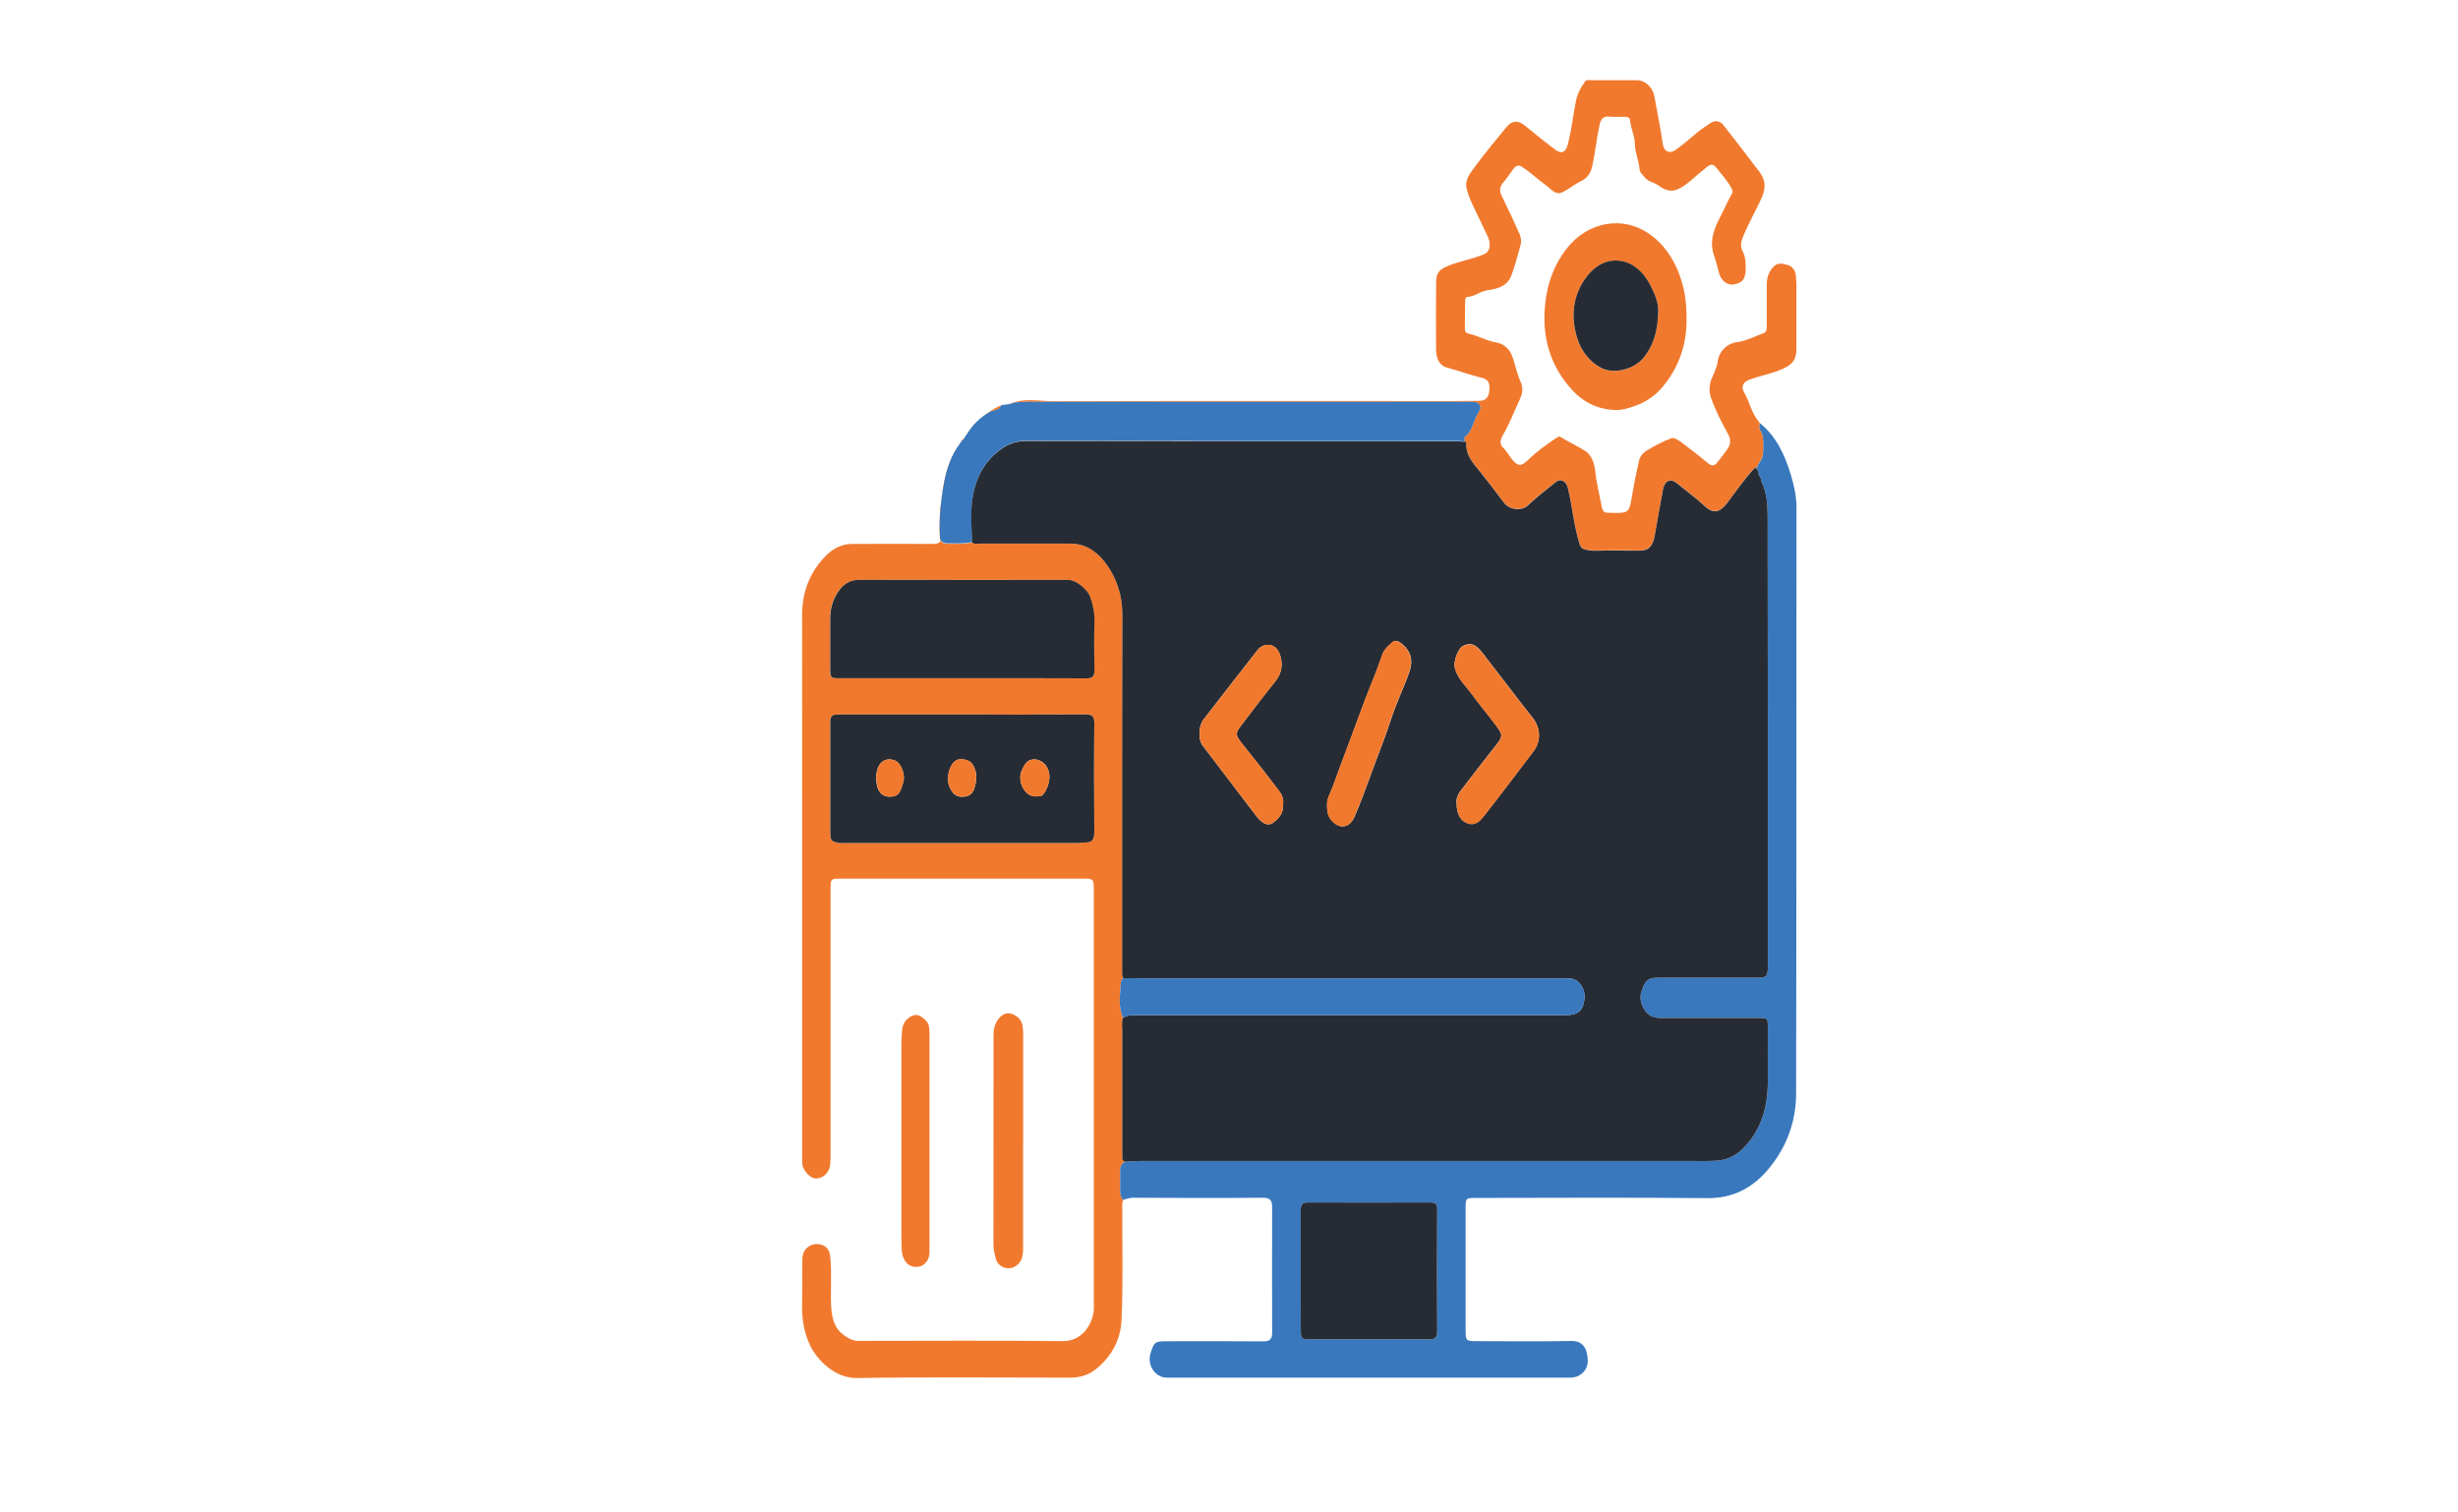 <svg width="65" height="40" viewBox="0 0 65 40" fill="none" xmlns="http://www.w3.org/2000/svg">
<g id="Desktop App icon" clip-path="url(#clip0_438_1295)">
<path id="Vector" d="M29.698 31.73C29.67 31.814 29.678 31.902 29.678 31.989C29.675 32.962 29.701 33.938 29.658 34.911C29.635 35.424 29.4 35.869 28.991 36.202C28.768 36.382 28.536 36.435 28.27 36.435C26.397 36.435 24.524 36.416 22.651 36.445C22.108 36.453 21.613 35.993 21.416 35.567C21.254 35.218 21.201 34.858 21.211 34.478C21.221 34.081 21.211 33.684 21.218 33.287C21.224 33.049 21.405 32.888 21.63 32.904C21.823 32.917 21.931 33.023 21.954 33.227C22.002 33.666 21.959 34.107 21.979 34.546C22.002 35.017 22.154 35.266 22.523 35.43C22.604 35.464 22.684 35.462 22.768 35.462C24.547 35.462 26.324 35.448 28.103 35.469C28.599 35.475 28.889 35.049 28.925 34.642C28.93 34.586 28.925 34.531 28.925 34.475C28.925 30.846 28.925 27.215 28.925 23.586C28.925 23.555 28.925 23.526 28.925 23.494C28.92 23.256 28.905 23.237 28.68 23.237C27.75 23.237 26.819 23.237 25.887 23.237C24.666 23.237 23.445 23.237 22.224 23.237C21.972 23.237 21.964 23.242 21.964 23.507C21.964 25.816 21.964 28.122 21.964 30.431C21.964 30.55 21.964 30.666 21.956 30.785C21.941 31.008 21.764 31.177 21.56 31.166C21.423 31.161 21.231 30.952 21.216 30.788C21.211 30.727 21.213 30.664 21.213 30.603C21.213 25.826 21.216 21.047 21.211 16.271C21.211 15.641 21.423 15.118 21.845 14.692C22.022 14.515 22.252 14.388 22.518 14.385C23.235 14.385 23.953 14.38 24.669 14.385C24.838 14.385 24.901 14.335 24.896 14.155C24.888 13.771 24.855 13.385 24.931 13.01C24.972 12.809 25.012 12.6 25.083 12.399C25.161 12.174 25.25 11.96 25.371 11.756C25.154 12.052 25.035 12.399 24.967 12.753C24.876 13.229 24.825 13.716 24.853 14.205C24.861 14.348 24.947 14.38 25.055 14.38C25.273 14.38 25.492 14.398 25.707 14.345C25.76 14.404 25.831 14.377 25.892 14.377C26.698 14.377 27.504 14.377 28.308 14.377C28.682 14.377 28.978 14.56 29.203 14.845C29.524 15.255 29.683 15.729 29.683 16.276C29.673 19.402 29.678 22.526 29.678 25.652C29.678 25.726 29.668 25.803 29.708 25.869C29.66 25.893 29.643 25.94 29.64 25.99C29.622 26.302 29.559 26.617 29.701 26.919C29.655 27.032 29.68 27.151 29.68 27.268C29.68 28.355 29.68 29.442 29.68 30.529C29.68 30.635 29.665 30.754 29.83 30.719C29.691 30.722 29.628 30.807 29.625 30.944C29.622 31.098 29.625 31.251 29.625 31.404C29.625 31.518 29.617 31.637 29.701 31.73H29.698ZM25.452 18.897C24.368 18.897 23.283 18.897 22.199 18.897C21.979 18.897 21.954 18.924 21.954 19.156C21.954 20.101 21.954 21.042 21.954 21.986C21.954 22.24 21.969 22.256 22.204 22.296C22.245 22.304 22.288 22.296 22.328 22.296C24.385 22.296 26.443 22.296 28.498 22.296C28.561 22.296 28.629 22.28 28.69 22.282C28.93 22.288 28.937 22.14 28.935 21.947C28.93 21.01 28.927 20.074 28.935 19.135C28.935 18.945 28.879 18.892 28.702 18.894C27.618 18.902 26.534 18.897 25.45 18.897H25.452ZM25.457 17.937C26.549 17.937 27.638 17.937 28.73 17.94C28.887 17.94 28.94 17.884 28.937 17.723C28.932 17.294 28.927 16.866 28.937 16.437C28.945 16.207 28.899 15.996 28.824 15.787C28.748 15.575 28.442 15.337 28.247 15.337C26.405 15.337 24.56 15.337 22.717 15.335C22.457 15.335 22.282 15.464 22.146 15.67C22.015 15.874 21.949 16.102 21.949 16.35C21.949 16.792 21.949 17.231 21.949 17.672C21.949 17.929 21.956 17.937 22.197 17.937C23.281 17.937 24.365 17.937 25.452 17.937H25.457Z" fill="#F1792E"/>
<path id="Vector_2" d="M29.698 31.73C29.615 31.637 29.622 31.518 29.622 31.404C29.622 31.251 29.62 31.098 29.622 30.944C29.625 30.807 29.688 30.725 29.827 30.719C29.941 30.714 30.052 30.703 30.163 30.703C34.993 30.703 39.826 30.703 44.656 30.703C44.904 30.703 45.154 30.711 45.402 30.696C45.672 30.677 45.917 30.55 46.104 30.362C46.6 29.863 46.759 29.222 46.749 28.521C46.741 28.075 46.749 27.628 46.749 27.181C46.749 26.929 46.741 26.921 46.499 26.921C45.639 26.921 44.78 26.921 43.92 26.921C43.794 26.921 43.688 26.911 43.582 26.816C43.438 26.689 43.342 26.448 43.397 26.263C43.498 25.924 43.572 25.858 43.855 25.858C44.727 25.858 45.596 25.858 46.468 25.858C46.713 25.858 46.749 25.821 46.749 25.573C46.749 21.59 46.751 17.606 46.744 13.623C46.744 13.325 46.713 13.018 46.582 12.737H46.58C46.572 12.669 46.547 12.608 46.506 12.555C46.428 12.441 46.451 12.327 46.526 12.23C46.605 12.132 46.627 12.026 46.625 11.904C46.622 11.719 46.648 11.534 46.539 11.367C46.504 11.312 46.524 11.248 46.536 11.188C46.971 11.537 47.201 12.034 47.358 12.557C47.441 12.838 47.51 13.134 47.507 13.444C47.502 18.601 47.507 23.756 47.497 28.913C47.497 29.64 47.259 30.307 46.802 30.873C46.37 31.407 45.844 31.693 45.151 31.687C43.107 31.669 41.062 31.679 39.015 31.682C38.764 31.682 38.757 31.69 38.757 31.954C38.757 33.034 38.757 34.113 38.757 35.194C38.757 35.451 38.775 35.469 39.02 35.469C39.861 35.469 40.703 35.483 41.545 35.464C41.848 35.459 41.979 35.644 41.987 35.988C41.992 36.236 41.787 36.435 41.527 36.435C38.421 36.435 35.314 36.435 32.208 36.435C31.758 36.435 31.306 36.435 30.856 36.435C30.55 36.435 30.328 36.102 30.424 35.797C30.52 35.491 30.542 35.472 30.851 35.472C31.705 35.472 32.559 35.467 33.411 35.475C33.586 35.475 33.641 35.414 33.641 35.239C33.636 34.134 33.641 33.031 33.641 31.925C33.641 31.756 33.593 31.677 33.404 31.677C32.254 31.687 31.104 31.682 29.953 31.677C29.86 31.677 29.784 31.714 29.698 31.735V31.73ZM36.219 35.419C36.748 35.419 37.273 35.414 37.801 35.422C37.961 35.422 38.006 35.364 38.006 35.205C38.004 34.131 38.004 33.06 38.006 31.986C38.006 31.851 37.963 31.799 37.832 31.801C36.748 31.804 35.663 31.804 34.579 31.801C34.44 31.801 34.394 31.857 34.397 32C34.402 33.06 34.397 34.121 34.399 35.181C34.399 35.403 34.415 35.416 34.637 35.419C35.165 35.419 35.691 35.419 36.219 35.419Z" fill="#3978BD"/>
<path id="Vector_3" d="M46.537 11.182C46.524 11.243 46.504 11.306 46.539 11.362C46.648 11.529 46.623 11.716 46.625 11.899C46.625 12.021 46.605 12.126 46.526 12.224C46.451 12.319 46.428 12.436 46.506 12.55C46.494 12.475 46.468 12.407 46.42 12.351C46.14 12.65 45.915 12.981 45.675 13.295C45.485 13.547 45.308 13.594 45.083 13.383C44.853 13.166 44.595 12.986 44.355 12.782C44.184 12.637 44.024 12.7 43.979 12.93C43.898 13.346 43.83 13.764 43.754 14.181C43.708 14.425 43.6 14.562 43.359 14.557C43.069 14.549 42.778 14.557 42.487 14.554C42.298 14.552 42.108 14.575 41.921 14.528C41.838 14.507 41.797 14.472 41.77 14.38C41.618 13.898 41.578 13.39 41.461 12.901C41.418 12.719 41.277 12.637 41.138 12.748C40.89 12.949 40.632 13.139 40.4 13.364C40.236 13.523 39.909 13.475 39.773 13.293C39.566 13.018 39.358 12.743 39.144 12.475C38.964 12.251 38.757 12.044 38.775 11.716C38.775 11.685 38.747 11.664 38.711 11.677C38.767 11.648 38.691 11.592 38.729 11.563C38.949 11.402 38.957 11.113 39.098 10.904C39.199 10.759 39.133 10.64 38.962 10.629C38.908 10.627 38.855 10.629 38.802 10.629C34.963 10.629 31.124 10.629 27.285 10.629C27.077 10.629 26.872 10.619 26.673 10.695C27.065 10.508 27.479 10.614 27.881 10.611C31.419 10.6 34.961 10.606 38.499 10.606C38.711 10.606 38.926 10.603 39.139 10.6C39.288 10.6 39.381 10.492 39.386 10.304C39.391 10.161 39.381 10.042 39.192 9.995C38.878 9.915 38.572 9.804 38.259 9.72C38.049 9.664 37.976 9.458 37.976 9.241C37.973 8.638 37.971 8.037 37.978 7.434C37.983 7.181 38.105 7.106 38.33 7.017C38.636 6.895 38.964 6.85 39.262 6.715C39.394 6.657 39.434 6.477 39.351 6.279C39.28 6.112 39.194 5.951 39.118 5.784C38.997 5.525 38.858 5.276 38.785 4.996C38.732 4.79 38.848 4.618 38.954 4.475C39.235 4.091 39.535 3.726 39.839 3.359C39.99 3.176 40.155 3.179 40.331 3.327C40.594 3.547 40.862 3.758 41.133 3.962C41.294 4.083 41.403 4.028 41.456 3.83C41.557 3.454 41.595 3.068 41.671 2.687C41.712 2.483 41.8 2.311 41.919 2.153C41.959 2.097 42.03 2.121 42.086 2.121C42.482 2.121 42.879 2.121 43.276 2.121C43.509 2.121 43.706 2.306 43.749 2.55C43.822 2.967 43.913 3.38 43.969 3.803C43.996 4.007 44.158 4.081 44.317 3.962C44.52 3.811 44.714 3.647 44.909 3.483C45.005 3.401 45.114 3.34 45.215 3.266C45.323 3.187 45.47 3.176 45.569 3.301C45.895 3.713 46.213 4.134 46.532 4.552C46.688 4.761 46.701 4.967 46.59 5.221C46.428 5.588 46.218 5.932 46.074 6.313C46.031 6.424 46.029 6.54 46.079 6.636C46.157 6.781 46.163 6.932 46.163 7.085C46.167 7.368 46.087 7.477 45.859 7.522C45.7 7.553 45.523 7.445 45.462 7.231C45.419 7.072 45.379 6.913 45.326 6.757C45.197 6.382 45.321 6.062 45.49 5.736C45.596 5.533 45.687 5.319 45.801 5.12C45.824 5.078 45.819 5.041 45.798 4.999C45.692 4.784 45.528 4.618 45.384 4.433C45.25 4.261 45.139 4.425 45.04 4.499C44.813 4.665 44.628 4.893 44.365 5.007C44.178 5.086 44.007 5.02 43.852 4.903C43.741 4.819 43.587 4.813 43.493 4.689C43.443 4.623 43.364 4.567 43.357 4.48C43.342 4.25 43.236 4.039 43.233 3.808C43.231 3.592 43.124 3.404 43.109 3.192C43.104 3.105 43.033 3.092 42.965 3.089C42.829 3.089 42.692 3.097 42.556 3.084C42.374 3.065 42.326 3.176 42.293 3.332C42.217 3.687 42.184 4.049 42.103 4.406C42.063 4.591 41.957 4.724 41.82 4.784C41.638 4.869 41.489 5.004 41.312 5.086C41.133 5.17 41.011 4.993 40.883 4.901C40.668 4.747 40.476 4.56 40.251 4.414C40.127 4.332 40.061 4.414 40.003 4.491C39.917 4.607 39.841 4.729 39.745 4.837C39.662 4.932 39.644 5.049 39.71 5.178C39.871 5.506 40.028 5.837 40.177 6.173C40.218 6.265 40.24 6.377 40.21 6.482C40.134 6.752 40.066 7.027 39.965 7.289C39.854 7.58 39.581 7.643 39.326 7.678C39.139 7.704 38.997 7.842 38.81 7.852C38.752 7.855 38.744 7.918 38.744 7.969C38.742 8.209 38.739 8.453 38.737 8.693C38.737 8.754 38.757 8.807 38.82 8.82C39.078 8.873 39.308 9.016 39.571 9.058C39.745 9.087 39.907 9.212 39.978 9.394C40.069 9.624 40.109 9.878 40.213 10.1C40.301 10.288 40.24 10.457 40.175 10.598C40.028 10.91 39.907 11.235 39.73 11.529C39.669 11.629 39.657 11.756 39.745 11.835C39.841 11.923 39.894 12.036 39.973 12.134C40.137 12.341 40.223 12.343 40.412 12.161C40.65 11.931 40.915 11.74 41.191 11.56C41.219 11.542 41.246 11.544 41.274 11.56C41.489 11.693 41.719 11.796 41.929 11.933C42.086 12.036 42.161 12.248 42.184 12.454C42.217 12.782 42.3 13.097 42.361 13.417C42.381 13.523 42.432 13.568 42.531 13.562C42.543 13.562 42.553 13.562 42.566 13.562C43.087 13.578 43.081 13.578 43.17 13.047C43.218 12.756 43.281 12.467 43.344 12.179C43.37 12.068 43.448 11.976 43.531 11.925C43.746 11.796 43.969 11.674 44.201 11.589C44.272 11.563 44.396 11.648 44.477 11.708C44.717 11.886 44.949 12.071 45.179 12.259C45.28 12.341 45.351 12.312 45.419 12.222C45.51 12.102 45.609 11.983 45.692 11.859C45.771 11.743 45.771 11.616 45.703 11.492C45.528 11.172 45.359 10.849 45.24 10.502C45.187 10.346 45.2 10.169 45.27 10C45.331 9.857 45.402 9.714 45.425 9.553C45.465 9.278 45.68 9.08 45.938 9.048C46.183 9.019 46.403 8.892 46.635 8.812C46.721 8.783 46.721 8.688 46.721 8.606C46.721 8.246 46.721 7.887 46.721 7.527C46.721 7.358 46.764 7.21 46.878 7.075C47.012 6.919 47.166 6.974 47.302 7.019C47.398 7.051 47.477 7.154 47.489 7.281C47.497 7.368 47.505 7.453 47.505 7.54C47.505 8.098 47.505 8.656 47.505 9.217C47.505 9.54 47.388 9.646 47.108 9.77C46.822 9.894 46.516 9.939 46.233 10.053C46.099 10.106 46.039 10.233 46.114 10.36C46.269 10.624 46.319 10.949 46.534 11.18L46.537 11.182Z" fill="#F1792E"/>
<path id="Vector_4" d="M26.675 10.693C26.875 10.619 27.082 10.627 27.287 10.627C31.126 10.627 34.966 10.627 38.805 10.627C38.858 10.627 38.911 10.627 38.964 10.627C39.136 10.64 39.199 10.756 39.101 10.902C38.959 11.111 38.949 11.399 38.732 11.56C38.694 11.589 38.77 11.645 38.714 11.674C38.661 11.671 38.608 11.664 38.555 11.664C34.748 11.664 30.942 11.664 27.135 11.655C26.87 11.655 26.653 11.74 26.453 11.886C26.031 12.195 25.796 12.65 25.72 13.166C25.662 13.549 25.692 13.946 25.71 14.335C25.495 14.385 25.275 14.369 25.058 14.369C24.949 14.369 24.863 14.337 24.856 14.195C24.828 13.705 24.881 13.219 24.969 12.743C25.038 12.388 25.156 12.042 25.374 11.745C25.396 11.711 25.422 11.674 25.445 11.637C25.477 11.655 25.472 11.618 25.485 11.608C25.51 11.568 25.535 11.526 25.561 11.486C25.561 11.492 25.561 11.494 25.561 11.499C25.563 11.494 25.566 11.489 25.568 11.484C25.72 11.227 25.925 11.039 26.175 10.889C26.271 10.83 26.423 10.867 26.471 10.717C26.539 10.706 26.607 10.698 26.675 10.688V10.693Z" fill="#3978BD"/>
<path id="Vector_5" d="M44.598 8.363C44.623 9.074 44.408 9.704 43.964 10.235C43.774 10.463 43.531 10.63 43.243 10.733C43.074 10.791 42.917 10.846 42.738 10.844C42.275 10.836 41.878 10.648 41.567 10.307C40.971 9.651 40.756 8.855 40.87 7.964C40.933 7.456 41.107 6.993 41.416 6.591C41.967 5.869 42.912 5.676 43.648 6.21C43.986 6.456 44.236 6.808 44.398 7.228C44.54 7.599 44.6 7.974 44.598 8.366V8.363ZM43.85 8.231C43.865 8.04 43.764 7.765 43.622 7.509C43.463 7.218 43.228 6.982 42.915 6.914C42.5 6.824 42.161 7.033 41.921 7.371C41.6 7.826 41.54 8.347 41.691 8.889C41.795 9.262 42.01 9.556 42.341 9.733C42.677 9.913 43.223 9.767 43.468 9.458C43.723 9.135 43.842 8.765 43.85 8.233V8.231Z" fill="#F1792E"/>
<path id="Vector_6" d="M27.055 30.145C27.055 31.105 27.055 32.068 27.055 33.028C27.055 33.235 27.012 33.414 26.809 33.512C26.642 33.594 26.395 33.502 26.342 33.314C26.306 33.184 26.271 33.055 26.271 32.914C26.271 31.074 26.271 29.233 26.273 27.39C26.273 27.233 26.299 27.075 26.407 26.943C26.509 26.818 26.63 26.765 26.769 26.818C26.918 26.876 27.032 26.993 27.047 27.167C27.062 27.334 27.057 27.501 27.057 27.67C27.057 28.495 27.057 29.32 27.057 30.143L27.055 30.145Z" fill="#F1792E"/>
<path id="Vector_7" d="M24.58 30.174C24.58 31.119 24.58 32.06 24.58 33.005C24.58 33.11 24.588 33.216 24.535 33.314C24.444 33.48 24.305 33.533 24.128 33.494C23.976 33.457 23.862 33.293 23.847 33.071C23.837 32.922 23.837 32.774 23.837 32.624C23.837 30.955 23.837 29.286 23.837 27.617C23.837 27.487 23.845 27.358 23.857 27.228C23.875 27.03 24.026 26.869 24.209 26.842C24.317 26.826 24.54 26.998 24.562 27.128C24.578 27.212 24.58 27.3 24.58 27.387C24.58 28.318 24.58 29.249 24.58 30.18V30.174Z" fill="#F1792E"/>
<path id="Vector_8" d="M26.468 10.722C26.423 10.87 26.271 10.836 26.172 10.894C25.92 11.045 25.715 11.232 25.566 11.489C25.563 11.494 25.561 11.499 25.558 11.505C25.558 11.499 25.558 11.497 25.558 11.492C25.76 11.158 26.054 10.941 26.377 10.762C26.407 10.746 26.44 10.735 26.471 10.722H26.468Z" fill="#F1792E"/>
<path id="Vector_9" d="M25.48 11.613C25.467 11.624 25.472 11.661 25.439 11.642C25.457 11.637 25.444 11.589 25.48 11.613Z" fill="#F1792E"/>
<path id="Vector_10" d="M25.707 14.343C25.69 13.951 25.659 13.555 25.717 13.174C25.796 12.655 26.028 12.203 26.45 11.894C26.65 11.748 26.867 11.661 27.133 11.664C30.939 11.672 34.746 11.669 38.552 11.672C38.605 11.672 38.658 11.68 38.711 11.682C38.747 11.669 38.777 11.687 38.775 11.722C38.759 12.05 38.964 12.256 39.144 12.481C39.358 12.748 39.566 13.023 39.773 13.298C39.909 13.481 40.236 13.526 40.4 13.37C40.632 13.147 40.89 12.957 41.138 12.753C41.274 12.642 41.418 12.724 41.461 12.907C41.578 13.396 41.618 13.904 41.77 14.385C41.797 14.478 41.838 14.512 41.921 14.533C42.108 14.584 42.298 14.557 42.487 14.56C42.778 14.565 43.069 14.557 43.359 14.562C43.6 14.568 43.708 14.433 43.754 14.187C43.83 13.769 43.898 13.351 43.979 12.936C44.024 12.706 44.183 12.64 44.355 12.788C44.595 12.991 44.853 13.171 45.083 13.388C45.308 13.6 45.485 13.552 45.675 13.301C45.915 12.983 46.14 12.653 46.42 12.357C46.468 12.409 46.491 12.478 46.506 12.555C46.547 12.608 46.575 12.669 46.58 12.737C46.577 12.74 46.575 12.745 46.572 12.748C46.575 12.745 46.58 12.743 46.582 12.737C46.714 13.018 46.744 13.325 46.744 13.623C46.751 17.607 46.749 21.59 46.749 25.573C46.749 25.821 46.714 25.858 46.468 25.858C45.596 25.858 44.727 25.858 43.855 25.858C43.572 25.858 43.498 25.924 43.397 26.263C43.342 26.451 43.44 26.691 43.582 26.816C43.688 26.908 43.797 26.922 43.921 26.922C44.78 26.922 45.639 26.922 46.499 26.922C46.744 26.922 46.749 26.929 46.749 27.181C46.749 27.628 46.744 28.075 46.749 28.522C46.759 29.223 46.6 29.863 46.104 30.362C45.917 30.553 45.672 30.68 45.402 30.696C45.154 30.712 44.904 30.704 44.656 30.704C39.826 30.704 34.993 30.704 30.163 30.704C30.052 30.704 29.938 30.714 29.827 30.719C29.663 30.754 29.678 30.635 29.678 30.529C29.678 29.442 29.678 28.355 29.678 27.268C29.678 27.152 29.653 27.033 29.698 26.919C29.82 26.84 29.956 26.845 30.093 26.845C32.066 26.845 34.041 26.845 36.012 26.845C37.819 26.845 39.626 26.845 41.434 26.845C41.628 26.845 41.803 26.787 41.863 26.591C41.919 26.408 41.929 26.21 41.792 26.03C41.669 25.866 41.512 25.874 41.35 25.874C37.652 25.874 33.955 25.874 30.257 25.874C30.072 25.874 29.89 25.872 29.706 25.869C29.665 25.8 29.675 25.726 29.675 25.652C29.675 22.526 29.671 19.402 29.681 16.276C29.681 15.729 29.524 15.255 29.2 14.845C28.975 14.56 28.68 14.377 28.306 14.377C27.499 14.377 26.693 14.377 25.889 14.377C25.826 14.377 25.758 14.401 25.705 14.345L25.707 14.343ZM38.519 21.246C38.519 21.534 38.625 21.714 38.82 21.777C39.027 21.846 39.151 21.693 39.255 21.563C39.695 21.005 40.119 20.434 40.551 19.87C40.756 19.606 40.741 19.254 40.534 18.99C40.145 18.498 39.768 17.995 39.381 17.498C39.275 17.36 39.174 17.21 39.042 17.101C38.941 17.014 38.792 17.017 38.671 17.093C38.545 17.175 38.436 17.506 38.469 17.649C38.534 17.937 38.749 18.122 38.911 18.344C39.126 18.641 39.364 18.916 39.578 19.209C39.75 19.445 39.735 19.487 39.556 19.714C39.237 20.116 38.924 20.524 38.613 20.931C38.542 21.024 38.504 21.137 38.519 21.241V21.246ZM33.924 21.277C33.957 21.137 33.899 21.016 33.823 20.918C33.51 20.5 33.186 20.09 32.86 19.685C32.678 19.458 32.658 19.402 32.8 19.215C33.105 18.812 33.411 18.41 33.727 18.016C33.907 17.792 33.932 17.546 33.838 17.289C33.74 17.017 33.429 16.972 33.249 17.199C32.772 17.808 32.299 18.419 31.826 19.029C31.692 19.201 31.68 19.556 31.799 19.712C32.271 20.336 32.746 20.96 33.222 21.582C33.383 21.793 33.543 21.857 33.672 21.756C33.818 21.64 33.952 21.502 33.922 21.277H33.924ZM35.092 21.314C35.097 21.375 35.1 21.439 35.112 21.5C35.142 21.666 35.325 21.843 35.476 21.854C35.651 21.867 35.757 21.74 35.817 21.605C35.972 21.251 36.105 20.886 36.237 20.524C36.419 20.019 36.624 19.524 36.788 19.014C36.922 18.596 37.119 18.199 37.266 17.784C37.372 17.485 37.334 17.218 37.031 16.996C36.962 16.945 36.879 16.932 36.836 16.972C36.73 17.072 36.608 17.157 36.555 17.313C36.454 17.607 36.343 17.895 36.227 18.18C36.052 18.606 35.903 19.045 35.739 19.474C35.567 19.921 35.405 20.373 35.239 20.823C35.18 20.981 35.077 21.127 35.097 21.312L35.092 21.314Z" fill="#272C34"/>
<path id="Vector_11" d="M25.452 18.897C26.536 18.897 27.621 18.9 28.705 18.895C28.882 18.895 28.94 18.945 28.938 19.135C28.927 20.072 28.93 21.008 28.938 21.947C28.938 22.14 28.932 22.288 28.692 22.282C28.632 22.282 28.563 22.296 28.5 22.296C26.443 22.296 24.385 22.296 22.331 22.296C22.29 22.296 22.247 22.301 22.207 22.296C21.972 22.256 21.956 22.24 21.956 21.986C21.956 21.042 21.956 20.101 21.956 19.156C21.956 18.924 21.982 18.897 22.202 18.897C23.286 18.897 24.37 18.897 25.455 18.897H25.452ZM27.375 21.063C27.446 21.055 27.535 21.079 27.595 20.997C27.686 20.873 27.739 20.725 27.75 20.571C27.767 20.288 27.56 20.066 27.32 20.085C27.148 20.098 27.087 20.238 27.024 20.368C26.888 20.653 27.092 21.061 27.375 21.061V21.063ZM25.814 20.569C25.811 20.513 25.819 20.46 25.803 20.415C25.765 20.286 25.715 20.154 25.578 20.108C25.467 20.072 25.338 20.056 25.24 20.143C25.083 20.28 25.022 20.614 25.108 20.809C25.204 21.029 25.321 21.1 25.541 21.063C25.727 21.032 25.765 20.87 25.801 20.712C25.811 20.664 25.811 20.614 25.814 20.571V20.569ZM23.172 20.582C23.172 20.889 23.294 21.103 23.594 21.066C23.814 21.04 23.824 20.857 23.877 20.714C23.958 20.5 23.829 20.172 23.66 20.111C23.374 20.008 23.17 20.206 23.17 20.582H23.172Z" fill="#272C34"/>
<path id="Vector_12" d="M25.457 17.937C24.373 17.937 23.288 17.937 22.202 17.937C21.962 17.937 21.954 17.929 21.954 17.672C21.954 17.231 21.954 16.792 21.954 16.35C21.954 16.102 22.02 15.874 22.151 15.67C22.285 15.464 22.459 15.335 22.722 15.335C24.565 15.34 26.41 15.337 28.253 15.337C28.447 15.337 28.753 15.575 28.829 15.787C28.905 15.996 28.948 16.21 28.942 16.437C28.93 16.866 28.935 17.294 28.942 17.723C28.942 17.881 28.892 17.94 28.735 17.94C27.643 17.934 26.554 17.937 25.462 17.937H25.457Z" fill="#272C34"/>
<path id="Vector_13" d="M29.708 25.869C29.893 25.869 30.075 25.874 30.259 25.874C33.957 25.874 37.655 25.874 41.353 25.874C41.512 25.874 41.671 25.866 41.795 26.03C41.931 26.213 41.921 26.408 41.866 26.591C41.805 26.787 41.631 26.845 41.436 26.845C39.629 26.845 37.822 26.845 36.014 26.845C34.041 26.845 32.066 26.845 30.095 26.845C29.959 26.845 29.825 26.84 29.701 26.919C29.559 26.617 29.622 26.303 29.64 25.991C29.643 25.94 29.66 25.893 29.708 25.869Z" fill="#3978BD"/>
<path id="Vector_14" d="M36.219 35.419C35.691 35.419 35.165 35.419 34.637 35.419C34.415 35.419 34.399 35.406 34.399 35.181C34.399 34.12 34.399 33.06 34.397 31.999C34.397 31.857 34.44 31.801 34.579 31.801C35.663 31.804 36.748 31.804 37.832 31.801C37.963 31.801 38.006 31.851 38.006 31.986C38.001 33.06 38.001 34.131 38.006 35.205C38.006 35.361 37.958 35.424 37.801 35.422C37.273 35.414 36.748 35.419 36.219 35.419Z" fill="#272C34"/>
<path id="Vector_15" d="M46.582 12.732C46.582 12.732 46.576 12.738 46.575 12.743C46.576 12.74 46.578 12.735 46.58 12.732H46.582Z" fill="#F1792E"/>
<path id="Vector_16" d="M43.85 8.231C43.842 8.765 43.723 9.135 43.468 9.455C43.223 9.765 42.68 9.91 42.341 9.73C42.01 9.553 41.795 9.259 41.691 8.886C41.54 8.344 41.6 7.823 41.921 7.368C42.161 7.03 42.5 6.821 42.915 6.911C43.228 6.98 43.463 7.215 43.622 7.506C43.764 7.765 43.865 8.04 43.85 8.228V8.231Z" fill="#272C34"/>
<path id="Vector_17" d="M38.519 21.246C38.507 21.142 38.542 21.029 38.613 20.936C38.924 20.529 39.237 20.122 39.556 19.72C39.735 19.492 39.753 19.447 39.578 19.214C39.361 18.921 39.126 18.643 38.911 18.349C38.749 18.127 38.534 17.942 38.469 17.654C38.436 17.511 38.544 17.18 38.671 17.099C38.792 17.022 38.939 17.019 39.042 17.107C39.171 17.218 39.272 17.366 39.381 17.503C39.765 18 40.144 18.503 40.534 18.995C40.743 19.259 40.756 19.608 40.551 19.876C40.119 20.439 39.694 21.01 39.255 21.568C39.151 21.701 39.027 21.851 38.82 21.782C38.625 21.716 38.522 21.539 38.519 21.251V21.246Z" fill="#F1792E"/>
<path id="Vector_18" d="M33.924 21.277C33.955 21.502 33.821 21.64 33.674 21.756C33.545 21.857 33.388 21.793 33.224 21.581C32.746 20.96 32.274 20.336 31.801 19.712C31.682 19.556 31.695 19.201 31.829 19.029C32.302 18.418 32.774 17.807 33.252 17.199C33.431 16.972 33.742 17.017 33.841 17.289C33.932 17.546 33.909 17.791 33.73 18.016C33.414 18.41 33.105 18.812 32.802 19.215C32.66 19.402 32.678 19.458 32.863 19.685C33.189 20.093 33.512 20.503 33.826 20.918C33.899 21.016 33.96 21.14 33.927 21.277H33.924Z" fill="#F1792E"/>
<path id="Vector_19" d="M35.092 21.314C35.072 21.129 35.175 20.981 35.233 20.825C35.4 20.375 35.565 19.923 35.734 19.476C35.898 19.045 36.047 18.609 36.222 18.183C36.338 17.897 36.449 17.609 36.55 17.316C36.606 17.157 36.725 17.072 36.831 16.974C36.874 16.932 36.96 16.948 37.026 16.998C37.329 17.22 37.364 17.485 37.261 17.786C37.114 18.201 36.917 18.598 36.783 19.016C36.619 19.529 36.414 20.021 36.232 20.526C36.1 20.891 35.967 21.254 35.812 21.608C35.754 21.743 35.645 21.87 35.471 21.857C35.319 21.846 35.138 21.669 35.107 21.502C35.097 21.441 35.094 21.381 35.087 21.317L35.092 21.314Z" fill="#F1792E"/>
<path id="Vector_20" d="M27.375 21.063C27.092 21.063 26.89 20.656 27.024 20.37C27.085 20.241 27.145 20.103 27.32 20.087C27.56 20.069 27.767 20.288 27.75 20.574C27.739 20.727 27.689 20.873 27.595 21C27.535 21.082 27.446 21.058 27.375 21.066V21.063Z" fill="#F1792E"/>
<path id="Vector_21" d="M25.814 20.569C25.808 20.611 25.811 20.661 25.801 20.709C25.765 20.865 25.728 21.029 25.541 21.061C25.321 21.098 25.204 21.026 25.108 20.807C25.022 20.611 25.083 20.278 25.24 20.14C25.341 20.053 25.467 20.069 25.578 20.106C25.712 20.151 25.765 20.283 25.803 20.413C25.816 20.458 25.811 20.511 25.814 20.566V20.569Z" fill="#F1792E"/>
<path id="Vector_22" d="M23.172 20.582C23.172 20.206 23.377 20.008 23.663 20.111C23.829 20.172 23.958 20.5 23.88 20.714C23.827 20.857 23.817 21.039 23.597 21.066C23.296 21.103 23.175 20.889 23.175 20.582H23.172Z" fill="#F1792E"/>
</g>
<defs>
<clipPath id="clip0_438_1295">
<rect width="65" height="40" fill="white"/>
</clipPath>
</defs>
</svg>
